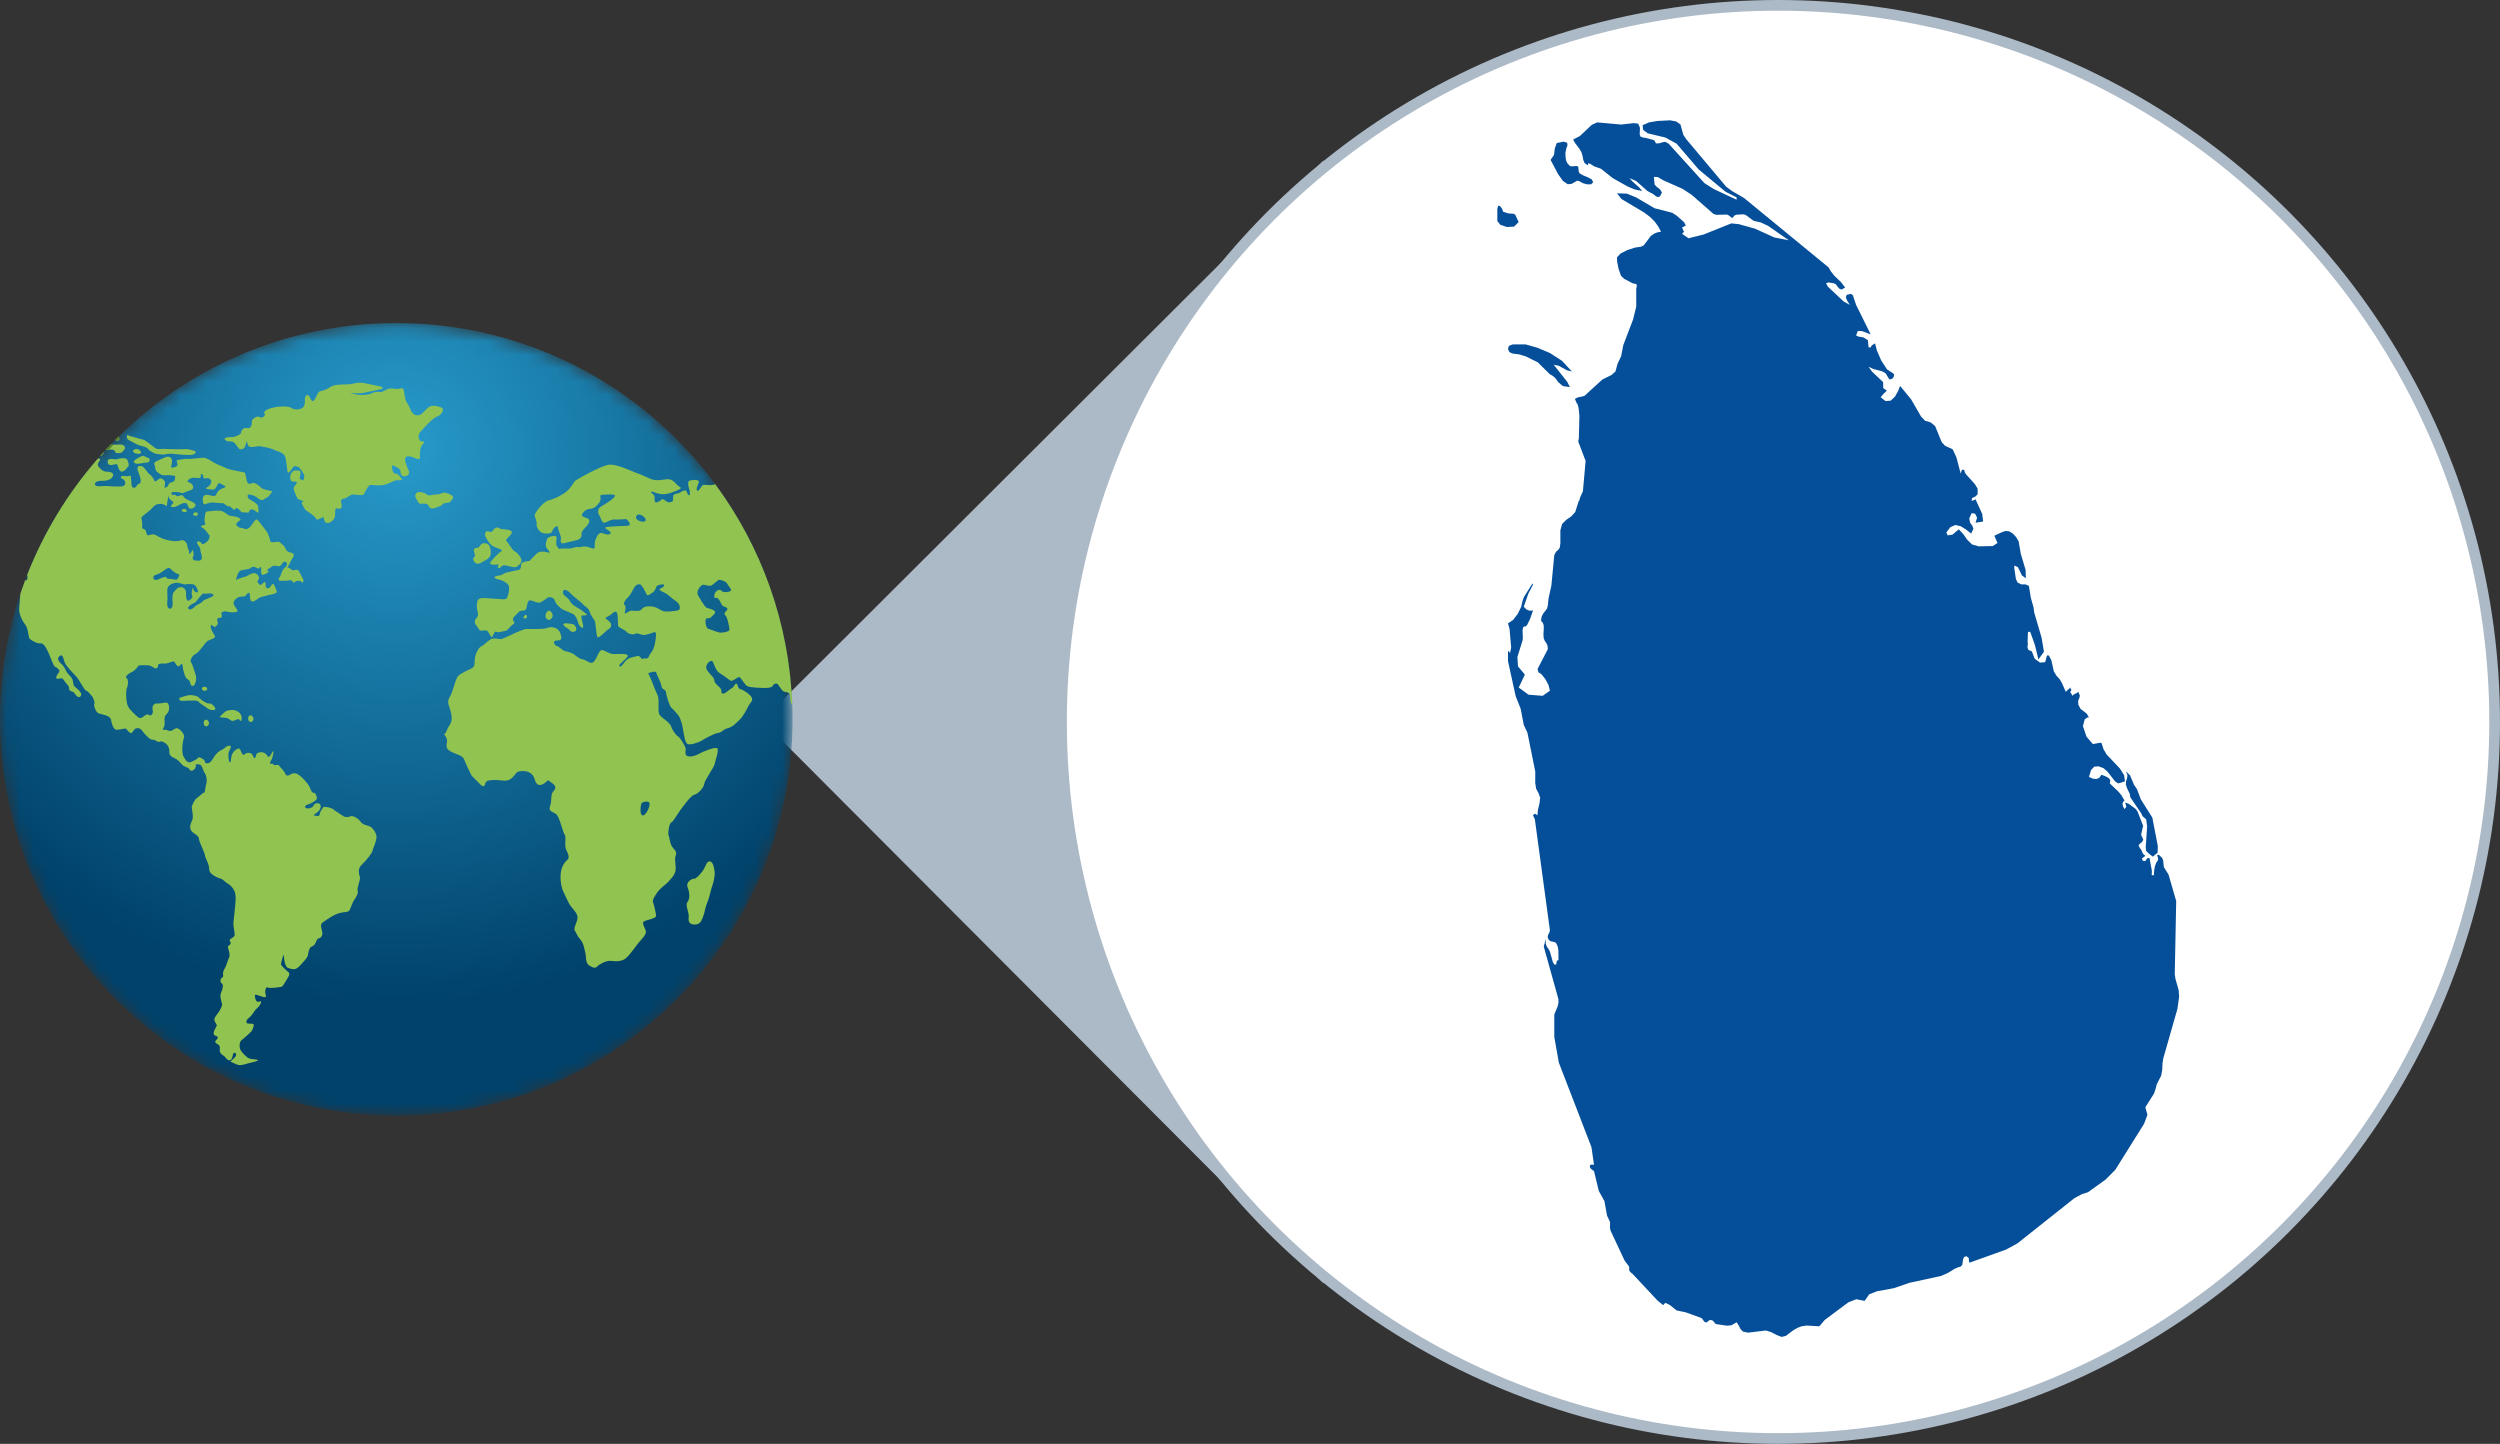 <?xml version="1.0" encoding="UTF-8"?>
<svg width="187px" height="108px" viewBox="0 0 187 108" version="1.1"
    xmlns="http://www.w3.org/2000/svg"
    xmlns:xlink="http://www.w3.org/1999/xlink">
    <rect x="0" y="0" width="187" height="108" fill="#333333" stroke="none"/>
    <title></title>
    <defs>
        <path d="M29.641,0.123 C13.271,0.123 0,13.394 0,29.765 L0,29.765 C0,46.135 13.271,59.406 29.641,59.406 L29.641,59.406 C46.012,59.406 59.283,46.135 59.283,29.765 L59.283,29.765 C59.283,13.394 46.012,0.123 29.641,0.123 Z" id="path-1"></path>
        <radialGradient cx="50.062%" cy="15.557%" fx="50.062%" fy="15.557%" r="70.511%" id="radialGradient-3">
            <stop stop-color="#279BCB" offset="0%"></stop>
            <stop stop-color="#00426B" offset="100%"></stop>
        </radialGradient>
    </defs>
    <g id="Page-4" stroke="none" stroke-width="1" fill="none" fill-rule="evenodd">
        <g id="Option-6" transform="translate(-1006, -2226)">
            <g id="Group-6" transform="translate(907, 2180)">
                <g id="Group-21" transform="translate(99, 46)">
                    <polygon id="Path-3" fill="#ACB9C6" points="57 53.899 99 12 99 96"></polygon>
                    <circle id="Oval" stroke="#ACB9C6" stroke-width="0.8" fill="#FFFFFF" cx="133" cy="54" r="53.6"></circle>
                    <path d="M124.928,9 L123.98,9.048 L123.503,9.129 L123.346,9.155 L122.866,9.367 L122.91,9.722 L123.257,9.974 L124.57,10.288 L125.408,10.745 L127.057,12.672 L129.068,14.339 L129.899,14.765 L129.899,14.938 L129.847,14.915 L128.196,14.144 L127.485,13.691 L125.466,11.466 L124.825,10.759 L124.749,10.714 L124.572,10.609 L124.57,10.608 L124.492,10.62 L124.38,10.636 L124.306,10.659 L124.112,10.719 L123.866,10.727 L123.764,10.522 L123.648,10.459 L123.101,10.316 L122.91,10.288 L122.715,10.223 L122.648,10.053 L122.67,9.562 L122.536,9.25 L122.195,9.21 L121.262,9.315 L119.474,9.155 L119.472,9.155 L119.066,9.338 L118.164,10.183 L117.669,10.435 L117.82,10.705 L118.055,11.015 L118.144,11.133 L118.295,11.393 L118.384,11.698 L118.429,11.968 L118.524,12.193 L118.776,12.368 L118.804,12.202 L118.988,12.277 L119.185,12.407 L119.237,12.439 L119.759,12.626 L120.636,13.325 L121.737,13.945 L122.285,14.176 L122.84,14.285 L122.59,13.999 L122.139,13.605 L121.89,13.327 L121.888,13.325 L122.38,13.538 L123.235,14.293 L123.674,14.525 L123.827,14.654 L123.994,14.746 L124.168,14.692 L124.313,14.393 L124.168,14.162 L123.922,13.972 L123.764,13.805 L123.71,13.235 L123.994,13.239 L124.419,13.488 L125.596,14.01 L125.846,14.121 L125.848,14.121 L126.546,14.579 L128.174,16.007 L128.386,16.07 L129.13,16.05 L129.251,16.071 L129.554,16.299 L129.644,16.252 L129.694,16.167 L129.72,16.127 L129.899,16.058 L130.182,16.042 L130.37,16.033 L130.526,16.058 L130.683,16.151 L131.096,16.469 L131.165,16.502 L131.236,16.535 L131.713,16.64 L132.249,16.892 L133.806,17.973 L133.803,17.973 L132.717,17.761 L131.277,17.105 L130.057,16.764 L129.5,16.71 L127.433,17.541 L126.302,17.821 L125.823,17.494 L125.822,17.493 L125.965,17.335 L125.883,17.175 L125.822,17.015 L126.101,16.872 L125.967,16.617 L125.425,16.138 L125.078,15.913 L123.764,15.578 L122.385,14.767 L121.687,14.483 L120.949,14.459 L121.29,14.889 L122.983,15.896 L123.428,16.233 L123.765,16.57 L123.898,16.749 L124.028,16.928 L124.246,17.335 L123.983,17.377 L123.776,17.455 L123.609,17.556 L123.521,17.624 L123.464,17.668 L122.961,18.344 L122.754,18.452 L122.292,18.521 L121.73,18.703 L121.223,18.959 L120.949,19.251 L120.96,19.562 L121.07,20.11 L121.096,20.19 L121.251,20.63 L121.497,20.862 L122.128,21.195 L122.396,21.247 L122.441,21.381 L122.391,21.58 L122.391,22.939 L122.249,23.508 L122.18,23.79 L122.154,23.897 L121.419,25.823 L121.262,26.636 L120.988,27.221 L120.836,27.789 L120.547,28.045 L119.854,28.39 L118.526,29.602 L118.323,29.665 L118.016,29.723 L117.803,29.839 L117.897,30.073 L118.016,30.278 L118.083,30.55 L118.139,31.102 L118.139,31.124 L118.098,32.778 L118.053,33.03 L118.604,34.479 L118.401,36.751 L118.189,37.218 L118.139,37.427 L118.122,37.444 L118.09,37.474 L117.863,38.188 L117.826,38.303 L117.528,38.628 L117.159,38.881 L116.848,39.188 L116.716,39.664 L116.716,40.635 L116.667,40.976 L116.552,41.131 L116.401,41.259 L116.261,41.518 L116.043,43.796 L115.829,44.772 L115.781,45.26 L115.719,45.518 L115.419,45.915 L115.311,46.136 L115.267,46.397 L115.311,46.491 L115.356,46.534 L115.393,46.568 L115.455,46.734 L115.468,46.772 L115.468,46.778 L115.475,46.977 L115.449,47.461 L115.468,47.742 L115.539,47.916 L115.652,48.083 L115.751,48.282 L115.781,48.552 L115.01,50.037 L115.077,50.289 L115.306,50.437 L115.509,50.695 L115.591,50.797 L115.658,50.921 L115.831,51.247 L115.934,51.662 L115.393,52.048 L114.332,51.963 L113.601,51.428 L114.06,50.461 L113.946,50.324 L113.546,49.843 L113.516,49.381 L113.501,49.149 L113.888,47.9 L113.909,47.728 L113.888,47.177 L113.925,46.93 L114.009,46.864 L114.116,46.853 L114.216,46.772 L114.447,46.307 L114.668,45.674 L114.399,45.676 L114.177,45.586 L114.007,45.416 L113.983,45.369 L114.052,45.174 L114.32,44.405 L114.661,43.75 L114.636,43.631 L113.993,44.651 L113.888,44.941 L113.786,45.385 L113.529,45.914 L113.173,46.378 L112.797,46.628 L112.914,47.045 L113.035,48.423 L112.953,48.856 L112.903,48.776 L112.903,48.753 L112.895,48.746 L112.89,48.739 L112.797,48.697 L112.797,49.443 L113.372,52.071 L113.747,53.021 L113.978,54.226 L114.25,54.8 L114.311,55.101 L114.838,57.712 L114.836,58.57 L114.87,58.783 L114.903,58.997 L115.077,59.318 L115.205,59.668 L115.177,59.893 L115.149,60.116 L115.036,60.584 L114.998,60.986 L114.834,60.873 L114.764,60.884 L114.668,60.986 L114.808,61.287 L115.934,69.593 L115.887,69.758 L115.799,69.93 L115.762,70.115 L115.844,70.282 L115.859,70.315 L115.993,70.405 L116.295,70.472 L116.403,70.547 L116.518,70.803 L116.569,71.114 L116.569,71.119 L116.574,71.83 L116.561,71.817 L116.559,71.817 L116.501,71.832 L116.436,71.926 L116.403,72.148 L116.261,72.148 L116.153,71.961 L115.934,71.182 L115.825,70.979 L115.702,70.807 L115.617,70.583 L115.624,70.229 L115.473,70.805 L116.569,74.731 L116.569,74.736 L116.574,75.006 L116.514,75.27 L116.287,75.822 L116.261,75.887 L116.261,77.559 L116.291,77.733 L116.602,79.488 L118.563,84.568 L119.04,85.804 L119.055,85.901 L119.23,87.119 L119.174,87.122 L119.172,87.122 L119.055,87.109 L118.943,87.142 L118.917,87.278 L118.981,87.406 L119.083,87.496 L119.181,87.557 L119.23,87.596 L119.327,87.994 L119.591,89.084 L120.012,89.845 L120.206,90.928 L120.396,91.328 L120.435,91.445 L120.435,91.447 L120.43,91.64 L120.424,91.832 L120.424,91.834 L120.469,92.05 L121.525,94.301 L121.732,94.574 L121.81,94.677 L121.867,94.779 L121.86,94.975 L121.888,95.074 L121.94,95.137 L121.957,95.159 L121.959,95.159 L122.111,95.28 L123.976,97.276 L124.402,97.623 L124.57,97.45 L124.574,97.452 L124.793,97.56 L124.905,97.614 L125.403,98.018 L125.688,98.078 L126.088,98.161 L127.066,98.515 L127.228,98.573 L127.228,98.575 L127.247,98.586 L127.317,98.629 L127.463,98.838 L127.5,98.871 L127.541,98.905 L127.66,98.909 L127.749,98.845 L127.833,98.769 L127.939,98.731 L128.118,98.781 L128.215,98.89 L128.291,99 L128.401,99.048 L128.548,99.07 L129.165,99.16 L129.511,99.133 L129.899,98.905 L129.971,99.017 L130.068,99.164 L130.191,99.416 L130.383,99.607 L130.761,99.682 L132.085,99.523 L132.246,99.571 L132.476,99.642 L132.879,99.852 L133.259,100 L133.419,99.964 L133.579,99.926 L134.136,99.505 L134.451,99.324 L134.756,99.207 L135.147,99.15 L135.149,99.151 L136.086,99.207 L136.492,98.731 L137.373,98.074 L138.254,97.416 L138.47,97.331 L138.852,97.183 L139.472,97.306 L139.819,96.813 L140.396,96.588 L141.663,96.356 L142.817,95.956 L145.2,95.439 L145.697,95.218 L146.194,94.915 L146.461,94.796 L146.662,94.741 L146.786,94.594 L146.831,94.203 L146.919,94.017 L147.056,93.979 L147.094,93.97 L147.098,93.969 L147.261,94.099 L147.263,94.119 L147.3,94.454 L147.302,94.454 L150.061,93.465 L150.91,93 L155.159,89.628 L155.74,89.313 L156.174,89.182 L157.502,88.23 L158.221,87.504 L160.376,84.06 L160.627,83.389 L160.471,82.824 L160.679,82.495 L161.123,81.794 L161.253,81.397 L161.325,81.108 L161.655,80.46 L161.733,80.041 L161.756,79.537 L161.816,79.157 L162.87,75.468 L163,74.544 L162.963,74.06 L162.728,73.238 L162.672,72.869 L162.78,67.4 L162.208,65.421 L161.856,64.855 L161.804,64.362 L161.733,64.179 L161.529,63.978 L161.402,63.924 L161.361,63.997 L161.411,64.142 L161.424,64.179 L161.424,64.338 L161.283,64.533 L161.186,64.807 L161.13,65.129 L161.112,65.455 L161.112,65.463 L160.955,65.463 L160.951,65.463 L160.957,65.118 L160.782,64.18 L160.78,64.179 L160.638,64.179 L160.454,64.417 L160.269,64.378 L160.247,64.288 L160.225,64.2 L160.471,64.02 L160.303,63.87 L160.236,63.737 L160.23,63.722 L160.191,63.606 L160.079,63.457 L159.962,63.25 L160.061,63.108 L160.225,62.981 L160.314,62.821 L160.288,62.73 L160.18,62.504 L160.176,62.495 L160.158,62.43 L160.288,61.841 L160.314,61.795 L159.893,60.71 L159.767,60.525 L159.236,60.128 L158.966,60.031 L158.966,60.033 L159.051,60.349 L158.91,60.525 L158.8,60.305 L158.761,60.145 L158.791,60.011 L158.908,59.874 L158.91,59.873 L158.66,59.452 L158.422,59.176 L158.118,58.889 L157.815,58.602 L157.85,58.352 L157.792,58.28 L157.707,58.178 L157.459,58.053 L157.189,57.951 L157.017,58.189 L156.79,58.274 L156.526,58.236 L156.252,58.11 L156.414,57.593 L156.653,57.347 L156.922,57.323 L156.962,57.32 L156.965,57.32 L157.345,57.461 L157.639,57.718 L158.202,58.44 L158.437,58.602 L158.439,58.601 L158.945,58.446 L158.889,57.996 L158.571,57.487 L157.584,56.445 L157.528,56.352 L157.347,56.052 L157.189,55.566 L157.032,55.566 L156.548,55.655 L156.544,55.655 L156.217,55.274 L156.071,55.105 L155.803,54.311 L155.87,54.057 L155.937,53.803 L155.98,53.776 L156.023,53.749 L156.092,53.701 L156.146,53.664 L156.252,53.658 L156.084,53.378 L155.9,53.235 L155.617,53.016 L155.457,52.703 L155.451,52.563 L155.447,52.418 L155.527,52.23 L155.576,52.041 L155.511,51.882 L155.457,51.751 L155.457,51.749 L155.338,51.842 L155.103,51.956 L154.989,52.051 L154.987,52.053 L154.972,51.948 L154.946,51.902 L154.939,51.888 L154.894,51.833 L154.844,51.749 L154.945,51.633 L154.844,51.416 L154.777,51.523 L154.63,51.636 L154.518,51.749 L154.235,51.091 L154.071,50.816 L153.816,50.534 L153.624,50.21 L153.436,49.369 L153.397,49.297 L153.251,49.03 L153.112,49.03 L152.977,49.53 L152.594,49.563 L152.592,49.563 L152.19,49.265 L152.003,48.776 L151.964,48.703 L151.963,48.702 L151.769,48.643 L151.692,48.552 L151.659,48.411 L151.659,48.296 L151.659,48.294 L151.676,48.227 L151.692,48.235 L151.665,48.002 L151.692,47.263 L151.86,47.263 L152.208,48.237 L152.242,48.372 L152.473,49.333 L152.473,49.33 L152.888,48.751 L152.708,47.689 L152.231,46.061 L152.16,45.819 L152.16,45.817 L152.112,45.438 L152.082,45.336 L151.907,44.717 L151.761,43.825 L151.515,43.713 L151.206,43.713 L151.203,43.713 L151.063,43.647 L150.91,43.574 L150.786,43.284 L150.776,43.226 L150.666,42.468 L150.675,42.299 L150.942,42.43 L151.245,43.049 L151.536,43.255 L151.525,42.941 L151.514,42.628 L151.156,41.426 L150.994,40.492 L150.804,40.173 L150.551,39.9 L150.273,39.738 L150.271,39.736 L150.018,39.718 L149.78,39.792 L149.178,40.071 L149.413,40.617 L149.057,40.845 L148.005,40.866 L147.502,40.72 L147.144,40.368 L146.848,39.945 L146.52,39.593 L146.043,39.991 L145.689,40.046 L145.585,39.835 L145.881,39.433 L146.263,39.269 L146.663,39.362 L147.06,39.61 L147.31,39.807 L147.444,39.91 L147.613,39.55 L147.524,39.314 L147.362,39.093 L147.3,38.781 L147.481,38.38 L147.735,38.423 L147.887,38.724 L147.77,39.1 L147.772,39.1 L148.34,39.007 L148.267,38.44 L147.772,37.35 L147.77,37.348 L147.684,37.394 L147.641,37.418 L147.47,37.462 L147.518,37.252 L147.757,37.141 L147.925,36.972 L147.926,36.551 L147.714,36.202 L147.077,35.5 L146.985,35.364 L146.922,35.153 L146.921,35.152 L146.796,35.123 L146.721,35.211 L146.663,35.435 L146.342,34.214 L146.06,33.607 L145.498,33.349 L145.496,33.348 L145.363,33.206 L145.239,33.074 L144.747,31.869 L144.412,31.595 L143.993,31.471 L143.693,31.156 L142.959,29.881 L142.132,28.871 L142.128,28.869 L141.975,29.254 L141.741,29.67 L141.424,29.97 L141.037,30 L140.677,29.714 L140.676,29.713 L140.891,29.454 L141.135,29.225 L141.137,29.223 L140.866,29.029 L140.858,28.584 L140.031,27.801 L139.938,27.669 L139.77,27.434 L140.135,27.603 L140.763,27.767 L141.037,27.913 L141.288,28.322 L141.35,28.39 L141.562,28.313 L141.668,28.149 L141.67,27.985 L141.618,27.941 L141.584,27.913 L141.143,27.622 L140.709,26.951 L140.385,26.203 L140.372,26.145 L140.254,25.681 L140.254,25.679 L140.15,25.753 L140.072,25.791 L140.003,25.849 L139.927,25.983 L139.774,25.983 L139.77,25.983 L139.722,25.477 L139.718,25.449 L139.387,25.237 L139.014,25.176 L138.835,25.091 L138.964,24.758 L139.267,24.764 L139.751,24.945 L139.927,25.011 L139.057,23.253 L138.835,22.806 L138.593,22.082 L138.444,21.98 L138.128,22.055 L138.07,22.251 L138.182,22.516 L138.366,22.806 L138.364,22.806 L137.9,22.548 L136.712,21.427 L136.682,21.368 L136.593,21.182 L136.773,21.126 L137.187,21.195 L137.189,21.197 L137.321,21.265 L137.561,21.579 L137.565,21.58 L137.584,21.589 L137.74,21.66 L137.742,21.659 L138.019,21.512 L137.707,21.102 L137.215,20.634 L136.958,20.31 L136.798,20.038 L136.773,19.996 L130.454,14.81 L129.56,14.293 L129.118,13.965 L126.121,10.399 L125.911,10.079 L125.701,9.313 L125.384,9.087 L124.928,9 Z M116.446,10.699 L116.3,11.095 L116.241,11.582 L115.984,11.963 L116.548,13.027 L116.907,13.535 L117.266,13.782 L117.268,13.782 L117.561,13.75 L117.979,13.516 L118.143,13.554 L118.376,13.693 L118.705,13.789 L119.011,13.788 L119.172,13.63 L119.092,13.471 L119.068,13.421 L118.767,13.259 L118.408,13.113 L118.143,12.955 L118.087,12.817 L118.053,12.483 L117.977,12.417 L117.527,12.441 L117.429,12.417 L117.345,12.327 L117.24,12.212 L117.16,12.036 L117.139,11.987 L117.137,11.972 L117.104,11.729 L117.094,11.425 L117.156,11.123 L117.247,10.862 L117.224,10.674 L117.221,10.673 L116.952,10.596 L116.446,10.699 Z M112,15.619 L112,16.531 L112.218,16.811 L112.716,16.982 L113.251,16.95 L113.424,16.781 L113.594,16.613 L113.348,16.076 L113.239,15.993 L112.802,15.959 L112.436,15.839 L112.348,15.603 L112.202,15.416 L112.062,15.386 L112,15.619 Z M113.15,25.763 L112.866,25.871 L112.797,26.106 L112.906,26.341 L113.15,26.448 L113.629,26.507 L113.803,26.56 L114.131,26.658 L114.578,26.88 L115.025,27.101 L115.926,27.992 L116.152,28.119 L116.328,28.271 L116.563,28.59 L116.905,28.882 L117.429,28.956 L117.233,28.568 L116.786,28.002 L116.218,27.284 L116.588,27.356 L117.218,27.703 L117.576,27.785 L117.578,27.786 L116.83,26.983 L115.94,26.409 L115.007,26.014 L114.56,25.887 L114.127,25.763 L113.15,25.763 Z M159.016,57.696 L159.135,57.98 L159.103,58.218 L159.027,58.443 L159.016,58.698 L159.095,58.938 L159.212,59.183 L159.307,59.383 L159.349,59.64 L160.164,60.835 L160.264,61.054 L160.532,61.281 L160.604,61.813 L160.503,63.355 L160.498,63.404 L160.516,63.526 L160.532,63.647 L160.582,63.698 L160.687,63.809 L161.03,64.079 L161.39,63.781 L161.406,63.293 L161.406,63.291 L160.994,61.156 L160.72,60.722 L160.128,59.781 L159.902,59.173 L159.848,59.032 L159.628,58.705 L159.329,57.998 L159.016,57.693 L159.016,57.696 Z" id="Fill-1" fill="#054F9A"></path>
                    <g id="Group-13" transform="translate(0, 24)">
                        <g id="Group-3" transform="translate(0, 0.042)">
                            <mask id="mask-2" fill="white">
                                <use xlink:href="#path-1"></use>
                            </mask>
                            <g id="Clip-2"></g>
                            <path d="M29.641,0.123 C13.271,0.123 0,13.394 0,29.765 L0,29.765 C0,46.135 13.271,59.406 29.641,59.406 L29.641,59.406 C46.012,59.406 59.283,46.135 59.283,29.765 L59.283,29.765 C59.283,13.394 46.012,0.123 29.641,0.123 Z" id="Fill-1" fill="url(#radialGradient-3)" mask="url(#mask-2)"></path>
                        </g>
                        <g id="Group-12" transform="translate(1.324, 4.51)">
                            <path d="M53.343,15.679 C53.243,15.768 52.788,15.857 52.637,15.679 C52.485,15.499 52.133,15.708 52.108,16.036 C52.083,16.364 52.209,16.125 52.36,16.244 C52.511,16.364 52.561,16.543 52.662,16.721 C52.764,16.9 52.939,16.84 53.066,16.989 C53.193,17.138 52.713,17.317 52.915,17.496 C53.116,17.675 53.217,18.389 53.243,18.568 C53.268,18.747 52.688,18.836 52.511,18.807 C52.335,18.777 51.805,18.568 51.628,18.509 C51.452,18.449 51.351,17.705 51.578,17.734 C51.805,17.764 51.856,17.675 52.108,17.407 C52.36,17.138 51.73,17.019 51.553,16.96 C51.376,16.9 51.024,16.244 50.897,16.036 C50.771,15.827 50.869,15.502 51.175,15.261 C51.326,15.142 51.73,15.41 51.931,15.261 C52.133,15.112 52.335,14.934 52.41,14.873 C52.485,14.815 52.99,14.963 53.066,15.142 C53.141,15.321 53.445,15.589 53.343,15.679 M49.41,17.138 C49.207,17.198 48.603,17.257 48.376,17.227 C48.149,17.198 47.872,16.93 47.544,16.87 C47.216,16.811 46.812,16.84 46.687,17.049 C46.56,17.257 46.105,17.168 45.904,17.168 C45.703,17.168 45.45,17.466 45.4,17.347 C45.4,17.347 45.552,16.811 45.4,16.751 C45.249,16.691 45.45,16.333 45.602,16.214 C45.753,16.096 45.929,15.797 46.08,15.499 C46.232,15.202 46.434,15.172 46.56,15.202 C46.687,15.231 46.963,15.768 47.039,15.947 C47.115,16.125 47.367,15.887 47.468,15.827 C47.568,15.768 47.721,15.589 47.744,15.44 C47.77,15.291 47.997,15.202 48.249,15.202 C48.502,15.202 48.275,15.44 48.098,15.499 C47.921,15.559 48.023,15.679 48.325,15.797 C48.627,15.917 48.905,16.244 49.233,16.453 C49.561,16.661 49.611,17.078 49.41,17.138 M46.257,10.136 C46.383,9.72 47.09,10.225 46.963,10.435 C46.838,10.643 46.172,10.417 46.257,10.136 M46.736,32.483 C46.51,32.422 46.585,31.738 46.661,31.589 C46.736,31.439 47.173,31.401 47.241,31.529 C47.367,31.767 46.963,32.542 46.736,32.483 M57.939,24.256 C57.725,18.072 55.619,12.37 52.179,7.711 C52.137,7.727 52.089,7.742 52.032,7.753 C51.578,7.842 51.301,7.664 51.175,7.842 C51.048,8.022 50.872,8.349 50.797,8.14 C50.721,7.932 51.048,7.574 50.923,7.455 C50.797,7.336 50.267,7.395 50.191,7.484 C50.116,7.574 50.166,7.902 50.216,8.022 C50.267,8.14 50.342,8.617 50.191,8.527 C50.04,8.438 50.065,8.14 49.913,8.17 C49.762,8.2 49.587,8.29 49.511,8.349 C49.435,8.408 49.132,8.408 49.056,8.527 C48.981,8.647 49.082,8.975 48.955,9.004 C48.83,9.034 48.728,9.153 48.452,8.944 C48.174,8.736 48.174,8.855 48.098,8.915 C48.023,8.975 47.669,9.213 47.643,8.944 C47.619,8.677 47.695,8.587 47.468,8.408 C47.241,8.229 47.417,8.229 47.721,8.349 C48.023,8.468 48.4,8.527 48.955,8.319 C49.511,8.111 49.738,8.022 49.511,7.902 C49.284,7.783 49.101,7.404 48.748,7.344 C48.396,7.284 47.872,7.544 47.317,7.306 C46.762,7.067 46.635,6.978 46.409,6.919 C46.182,6.859 44.797,6.14 44.166,6.259 C43.536,6.378 41.793,7.366 41.693,7.455 C41.592,7.544 41.441,7.902 41.113,8.2 C40.785,8.497 40.215,8.792 39.736,8.911 C39.256,9.031 38.668,9.898 38.668,10.017 C38.668,10.136 38.869,10.583 38.819,10.673 C38.768,10.762 38.919,11.209 39.197,11.328 C39.474,11.447 39.953,11.418 39.978,11.239 C40.004,11.06 40.382,10.673 40.407,10.941 C40.432,11.209 40.684,11.626 40.634,11.805 C40.583,11.984 40.634,12.163 40.809,12.133 C40.986,12.103 41.92,11.865 41.92,11.865 C41.92,11.865 42.222,11.715 42.173,11.477 C42.121,11.239 42.5,10.911 42.576,10.822 C42.652,10.732 42.929,10.375 42.601,10.256 C42.273,10.136 42.02,10.106 42.373,9.749 C42.727,9.392 42.954,9.749 43.407,9.213 C43.862,8.677 43.306,8.527 43.786,8.497 C44.265,8.468 44.769,8.438 44.668,8.617 C44.568,8.795 43.988,9.183 43.66,9.362 C43.331,9.541 43.382,9.868 43.508,10.047 C43.634,10.225 43.685,10.643 43.912,10.583 C44.139,10.524 44.417,10.315 44.668,10.345 C44.92,10.375 45.426,10.315 45.5,10.315 C45.577,10.315 45.929,10.732 45.728,10.792 C45.526,10.851 45.274,10.822 44.845,10.851 C44.417,10.882 43.937,10.882 43.937,10.971 C43.937,11.06 44.517,11.268 44.315,11.418 C44.114,11.566 43.912,11.388 43.66,11.358 C43.407,11.328 43.256,11.745 43.18,11.984 C43.105,12.222 43.306,12.639 42.929,12.49 C42.55,12.341 42.273,12.341 42.173,12.401 C42.071,12.461 41.887,12.349 41.635,12.438 C41.382,12.528 41.365,12.52 41.037,12.52 L40.71,12.52 L40.507,12.55 C40.507,12.55 40.306,12.401 40.28,12.163 C40.256,11.924 40.382,11.656 40.256,11.597 C40.129,11.536 39.676,11.626 39.6,11.805 C39.524,11.984 39.448,12.312 39.549,12.461 C39.65,12.609 39.953,12.907 39.676,12.818 C39.398,12.729 39.045,12.699 38.843,12.878 C38.642,13.057 38.289,13.443 38.289,13.443 C38.289,13.443 37.658,13.504 37.658,13.682 C37.658,13.861 37.658,14.099 37.432,14.129 C37.205,14.159 36.902,14.248 36.599,14.308 C36.296,14.368 36.322,14.516 35.968,14.546 C35.615,14.576 35.565,14.755 35.893,14.815 C36.221,14.873 36.725,15.112 36.75,15.38 C36.776,15.649 36.725,15.947 36.599,16.214 C36.512,16.399 35.994,16.275 35.691,16.275 C35.388,16.275 34.784,16.155 34.531,16.275 C34.279,16.393 34.329,16.989 34.405,17.257 C34.48,17.526 34.379,17.675 34.279,17.764 C34.178,17.853 34.153,18.121 34.279,18.241 C34.405,18.36 34.506,18.627 34.607,18.658 C34.708,18.687 35.035,18.568 35.162,18.717 C35.287,18.867 35.414,19.224 35.49,19.135 C35.565,19.045 35.666,18.658 35.792,18.747 C35.919,18.836 36.221,18.717 36.448,18.687 C36.674,18.658 36.8,18.36 37.028,18.211 C37.255,18.062 37.129,18.062 37.053,17.883 C36.977,17.705 37.28,17.496 37.457,17.287 C37.633,17.078 37.96,17.257 38.036,17.019 C38.112,16.78 38.137,16.364 38.338,16.393 C38.541,16.423 38.819,16.572 38.994,16.572 C39.171,16.572 39.549,16.244 39.65,16.185 C39.751,16.125 40.129,16.155 40.18,16.423 C40.23,16.691 40.659,17.019 40.76,17.078 C40.861,17.138 41.517,17.377 41.617,17.466 C41.718,17.555 41.869,17.823 41.92,18.062 C41.97,18.3 42.272,18.585 42.298,18.376 C42.322,18.168 42.046,17.496 42.222,17.526 C42.399,17.555 42.601,17.466 42.601,17.466 C42.601,17.466 42.121,17.078 41.945,16.989 C41.769,16.9 41.441,16.721 41.29,16.423 C41.139,16.125 40.76,16.066 40.785,15.768 C40.809,15.47 41.163,15.649 41.365,15.887 C41.567,16.125 42.071,16.453 42.248,16.661 C42.425,16.87 42.702,16.96 42.777,17.227 C42.853,17.496 43.08,17.794 43.155,17.912 C43.231,18.032 43.277,18.98 43.353,19.129 C43.428,19.278 43.887,18.807 44.013,18.687 C44.139,18.568 44.366,18.509 44.391,18.27 C44.417,18.032 44.089,17.853 43.988,17.764 C43.887,17.675 44.239,17.585 44.366,17.466 C44.492,17.347 44.719,17.138 44.819,17.317 C44.92,17.496 44.87,18.211 44.92,18.33 C44.971,18.449 45.476,18.627 45.577,18.777 C45.677,18.926 46.105,18.985 46.182,18.896 C46.257,18.807 46.661,18.956 46.762,18.985 C46.862,19.016 47.165,18.926 47.367,18.867 C47.568,18.807 47.77,18.627 47.744,19.016 C47.721,19.403 47.643,19.998 47.392,20.296 C47.14,20.594 47.241,20.744 46.989,20.744 C46.872,20.744 46.765,20.745 46.68,20.792 C46.598,20.639 46.484,20.52 46.333,20.565 C46.03,20.654 45.652,20.654 45.4,21.012 C45.148,21.369 45.047,21.398 44.996,21.28 C44.946,21.16 45.728,20.654 45.627,20.505 C45.526,20.356 44.92,20.416 44.592,20.416 C44.265,20.416 43.988,20.177 43.735,20.118 C43.483,20.058 43.363,20.67 43.111,20.968 C42.859,21.266 42.475,20.803 42.248,20.803 C42.02,20.803 41.592,20.416 41.592,20.416 C41.592,20.416 41.163,20.207 40.986,20.207 C40.809,20.207 40.457,19.82 40.356,19.82 C40.256,19.82 39.978,19.551 40.18,19.432 C40.382,19.314 40.811,19.574 40.61,18.918 C40.409,18.263 39.726,18.389 39.549,18.479 C39.373,18.568 38.112,18.538 38.011,18.538 C37.911,18.538 37.179,18.836 36.952,18.956 C36.725,19.075 36.322,19.224 36.221,19.284 C36.12,19.343 35.59,19.164 35.363,19.314 C35.064,19.51 34.784,19.82 34.708,19.82 C34.632,19.82 34.405,20.028 34.254,20.475 C34.103,20.922 34.279,21.309 34.001,21.459 C33.724,21.607 33.126,21.845 32.924,22.083 C32.722,22.322 32.564,23.246 32.312,23.633 C32.06,24.021 32.312,24.378 32.363,24.616 C32.413,24.855 32.59,25.302 32.312,25.719 C32.035,26.136 32.06,26.344 31.934,26.374 C31.808,26.404 32.06,26.523 32.11,26.822 C32.161,27.119 31.884,27.417 32.363,27.685 C32.842,27.954 33.28,27.966 33.406,28.323 C33.532,28.681 33.951,29.503 33.951,29.503 C33.951,29.503 34.405,29.98 34.632,30.188 C34.859,30.397 34.935,30.278 34.985,30.069 C35.035,29.86 35.338,29.831 35.691,29.831 C36.044,29.831 36.296,29.92 36.649,29.86 C37.003,29.801 37.259,29.287 37.384,29.227 C37.511,29.168 38.036,29.086 38.364,29.324 C38.692,29.562 38.642,29.89 38.819,30.099 C38.994,30.307 39.297,30.188 39.524,29.98 C39.751,29.771 39.65,29.86 39.928,30.039 C40.205,30.218 40.331,30.397 40.079,30.665 C39.827,30.933 39.978,31.35 39.827,31.767 C39.676,32.184 39.97,32.183 40.248,32.361 C40.526,32.54 40.76,33.704 40.911,33.913 C41.063,34.12 40.861,34.717 41.037,35.075 C41.214,35.432 41.295,35.649 41.092,35.828 C40.89,36.007 40.634,36.356 40.608,36.952 C40.583,37.548 40.71,37.964 40.809,38.173 C40.911,38.381 41.163,38.947 41.29,39.156 C41.415,39.365 41.85,39.75 41.876,40.078 C41.901,40.406 41.542,40.914 41.668,41.092 C41.793,41.272 41.869,41.539 42.096,41.779 C42.324,42.017 42.399,42.523 42.399,42.523 C42.399,42.523 42.475,42.731 42.5,43.059 C42.525,43.387 42.55,43.595 42.803,43.745 C43.055,43.894 43.231,43.924 43.357,43.774 C43.483,43.626 44.02,43.333 44.347,43.363 C44.675,43.393 45.148,43.447 45.476,43.179 C45.803,42.91 46.282,42.195 46.459,41.987 C46.635,41.779 47.039,41.39 46.989,41.152 C46.939,40.914 46.647,40.529 46.849,40.41 C47.052,40.291 47.721,40.199 47.744,40.02 C47.77,39.841 47.568,39.097 47.518,38.947 C47.468,38.799 47.643,38.53 47.846,38.233 C48.048,37.935 48.527,37.605 48.627,37.486 C48.728,37.367 49.157,36.981 49.207,36.594 C49.258,36.207 49.107,35.729 49.207,35.522 C49.309,35.313 49.233,35.134 49.006,34.896 C48.778,34.657 48.763,34.108 48.688,33.989 C48.612,33.87 48.728,33.078 48.88,33.018 C49.031,32.959 49.359,32.363 49.561,32.095 C49.762,31.827 50.342,30.992 50.62,30.933 C50.897,30.874 51.326,30.397 51.351,30.128 C51.376,29.86 52.108,28.847 52.133,28.639 C52.159,28.43 52.461,27.655 52.335,27.476 C52.209,27.297 51.225,27.745 51.099,27.804 C50.973,27.864 50.62,28.102 50.216,28.073 C49.813,28.043 49.989,27.655 49.965,27.476 C49.939,27.297 49.511,26.613 49.41,26.583 C49.309,26.553 49.006,26.196 48.88,25.838 C48.754,25.481 48.226,25.245 48.024,24.977 C47.822,24.709 48.048,23.872 47.846,23.455 C47.643,23.037 47.468,22.501 47.291,22.114 C47.248,22.019 47.202,21.927 47.156,21.841 C47.39,21.772 47.73,21.646 47.77,21.816 C47.82,22.025 48.098,22.471 48.149,22.799 C48.199,23.126 48.476,23.008 48.502,23.306 C48.527,23.604 48.778,24.319 48.88,24.408 C48.981,24.497 49.435,24.974 49.511,25.153 C49.587,25.331 49.686,25.57 49.762,26.017 C49.838,26.464 49.913,27.06 50.116,27.149 C50.317,27.238 50.998,27.001 51.124,26.911 C51.251,26.822 52.083,26.344 52.385,26.314 C52.688,26.285 52.738,26.046 53.116,25.957 C53.495,25.867 53.772,25.54 54.024,25.302 C54.276,25.063 54.579,24.467 54.68,24.258 C54.781,24.051 55.033,23.901 54.906,23.664 C54.781,23.425 54.25,23.067 54.05,23.037 C53.848,23.008 53.873,22.621 53.747,22.621 C53.621,22.621 53.646,22.828 53.394,22.978 C53.141,23.126 52.889,23.425 52.713,23.365 C52.536,23.306 52.764,23.156 52.485,22.888 C52.209,22.621 52.108,22.56 52.108,22.353 C52.108,22.144 51.553,21.756 51.502,21.459 C51.452,21.16 51.881,20.744 52.007,21.012 C52.133,21.28 52.234,21.697 52.561,21.875 C52.889,22.054 53.193,22.353 53.343,22.412 C53.495,22.471 53.873,22.084 53.999,22.144 C54.125,22.203 54.377,22.739 54.604,22.828 C54.831,22.918 55.587,22.948 55.713,22.948 C55.84,22.948 56.37,22.978 56.47,22.799 C56.571,22.621 56.646,22.621 56.773,22.621 C56.898,22.621 57.125,23.156 57.302,23.216 C57.479,23.275 57.806,23.246 57.781,23.633 C57.765,23.89 57.837,24.121 57.939,24.256 M35.061,11.775 C34.96,11.626 34.882,11.319 35.086,11.239 C35.237,11.179 35.388,11.388 35.514,11.209 C35.641,11.031 35.818,10.851 36.019,11 C36.221,11.15 36.756,11.024 36.932,11.232 C37.109,11.44 36.398,11.835 36.549,11.954 C36.7,12.073 36.952,12.609 37.179,12.729 C37.406,12.848 37.658,13.176 37.683,13.384 C37.709,13.593 37.381,13.921 37.179,13.921 C36.977,13.921 36.573,13.772 36.372,13.772 C36.171,13.772 36.094,14.039 35.968,13.98 C35.842,13.921 35.994,13.712 35.994,13.712 C35.994,13.712 35.284,13.792 35.335,13.613 C35.385,13.435 35.968,12.848 36.171,12.729 C36.372,12.609 35.842,12.49 35.59,12.371 C35.338,12.252 35.162,11.924 35.061,11.775 M34.128,12.729 C34.077,12.52 34.254,12.461 34.405,12.461 C34.556,12.461 34.58,12.178 34.808,12.133 C34.96,12.103 35.136,12.133 35.237,12.252 C35.338,12.371 35.388,12.609 35.388,12.878 C35.388,13.146 35.136,13.325 34.96,13.414 C34.784,13.504 34.556,13.682 34.354,13.652 C34.153,13.622 33.977,13.265 34.128,13.176 C34.279,13.086 34.178,12.938 34.128,12.729 M41.113,18.479 C40.986,18.419 40.743,18.216 40.835,18.151 C40.962,18.062 41.29,18.151 41.365,18.151 C41.441,18.151 41.668,18.151 41.769,18.449 C41.869,18.747 41.542,18.777 41.441,18.747 C41.34,18.717 41.24,18.538 41.113,18.479 M37.835,17.645 C38.011,17.317 38.137,17.555 38.086,17.675 C38.036,17.794 37.774,17.758 37.835,17.645 M39.549,17.764 C39.398,17.616 39.513,17.168 39.751,17.168 C39.877,17.168 40.105,17.466 39.978,17.675 C39.853,17.883 39.7,17.912 39.549,17.764 M52.133,36.743 C52.159,37.07 52.007,37.637 51.931,37.816 C51.856,37.994 51.73,38.68 51.578,39.008 C51.426,39.335 51.402,39.722 51.251,40.11 C51.099,40.497 50.973,40.646 50.62,40.646 C50.267,40.646 50.14,40.437 50.191,40.11 C50.241,39.782 49.913,39.186 50.09,38.978 C50.267,38.769 50.291,38.322 50.116,37.875 C49.939,37.428 50.493,37.189 50.595,37.22 C50.696,37.249 50.973,36.981 51.225,36.654 C51.477,36.326 51.514,35.832 51.83,35.938 C52.007,35.998 52.108,36.415 52.133,36.743 M16.753,25.243 C16.728,25.629 16.602,25.272 16.501,25.272 C16.401,25.272 16.123,25.481 15.972,25.391 C15.82,25.302 15.719,25.182 15.542,25.182 C15.366,25.182 15.089,25.123 15.089,25.123 C15.089,25.123 15.517,24.676 15.669,24.646 C15.82,24.616 16.047,24.556 16.249,24.616 C16.451,24.676 16.779,24.855 16.753,25.243 M17.484,25.482 C17.208,25.58 17.153,25.047 17.384,24.998 C17.611,24.95 17.762,25.386 17.484,25.482 M14.156,25.81 C13.878,25.907 13.824,25.376 14.055,25.327 C14.282,25.278 14.433,25.714 14.156,25.81 M13.929,22.859 C14.156,22.828 14.308,23.097 14.029,23.156 C13.753,23.216 13.698,22.888 13.929,22.859 M14.231,24.497 C14.105,24.378 13.652,24.14 13.551,23.991 C13.45,23.842 12.92,23.901 12.618,23.901 C12.315,23.901 12.063,23.991 12.088,23.693 C12.088,23.693 12.693,23.484 12.845,23.484 C12.996,23.484 13.374,23.484 13.576,23.693 C13.777,23.901 14.156,24.14 14.332,24.11 C14.509,24.08 14.812,24.408 14.787,24.527 C14.761,24.646 14.357,24.616 14.231,24.497 M29.233,6.651 C29.293,6.73 29.34,7.028 29.033,7.108 C28.725,7.187 28.618,6.929 28.633,6.73 C28.648,6.531 28.087,6.296 28.025,6.296 C27.965,6.296 28.002,6.909 28.233,6.909 C28.464,6.909 28.618,7.187 28.725,7.306 C28.833,7.425 28.495,7.425 28.357,7.405 C28.219,7.386 27.788,7.684 27.388,7.763 C26.989,7.842 26.544,7.745 26.375,7.766 C26.205,7.785 25.943,8.379 25.881,8.478 C25.82,8.577 25.267,8.478 25.067,8.478 C24.867,8.478 24.698,8.736 24.375,8.795 C24.053,8.855 24.222,9.094 24.237,9.292 C24.252,9.491 24.144,9.59 23.944,9.53 C23.745,9.472 23.76,9.61 23.745,9.789 C23.73,9.968 23.776,10.206 23.591,10.385 C23.407,10.563 23.33,10.623 23.115,10.604 C22.9,10.583 22.915,10.147 22.838,10.167 C22.761,10.187 22.392,10.464 22.331,10.305 C22.269,10.146 21.792,9.789 21.624,9.709 C21.454,9.63 21.332,9.292 21.255,9.153 C21.178,9.014 21.486,8.994 21.393,8.975 C21.301,8.955 20.978,8.855 20.917,8.756 C20.855,8.657 20.656,8.18 20.64,8.041 C20.625,7.902 20.886,7.664 20.886,7.584 C20.886,7.505 20.64,7.505 20.533,7.505 C20.424,7.505 20.302,7.207 20.456,6.909 C20.609,6.611 20.84,6.69 20.84,6.69 L21.07,6.69 C21.193,6.69 21.163,7.028 21.102,7.187 C21.04,7.346 21.194,7.326 21.286,7.405 C21.378,7.484 21.423,7.266 21.44,7.128 C21.454,6.988 21.209,6.651 21.102,6.511 C20.994,6.373 20.671,6.313 20.609,6.413 C20.548,6.511 20.286,6.929 20.21,6.829 C20.133,6.73 20.117,5.836 19.979,5.578 C19.84,5.32 19.349,5.24 19.149,5.121 C18.949,5.002 18.227,4.883 18.104,4.863 C17.981,4.843 17.52,4.982 17.336,4.902 C17.151,4.823 17.151,4.426 17.151,4.426 C17.151,4.426 17.043,4.843 16.967,4.962 C16.89,5.082 16.721,5.141 16.598,5.082 C16.474,5.022 16.29,4.585 16.06,4.525 C15.829,4.466 15.722,4.565 15.537,4.406 C15.26,4.168 16.013,4.187 16.06,4.187 C16.105,4.187 16.69,4.049 16.705,3.85 C16.721,3.651 16.905,3.452 17.166,3.512 C17.428,3.572 17.535,3.293 17.504,3.055 C17.474,2.817 17.966,2.559 18.074,2.679 C18.181,2.797 18.596,2.658 18.457,2.42 C18.319,2.182 18.995,1.944 19.611,1.903 C20.225,1.864 20.379,1.944 20.533,2.042 C20.686,2.142 21.209,2.182 21.393,1.903 C21.578,1.625 21.378,1.228 21.594,1.069 C21.808,0.91 21.839,1.308 22.008,1.467 C22.178,1.625 22.346,1.029 22.53,0.791 C22.564,0.748 22.978,0.723 23.3,0.488 C23.667,0.222 24.224,0.255 24.692,0.24 C25.058,0.229 25.294,0.098 25.66,0.12 C26.126,0.148 26.716,0.337 27.105,0.387 C27.212,0.402 27.455,0.543 27.153,0.602 C26.851,0.662 26.236,0.809 25.871,0.874 C25.395,0.957 24.78,0.858 24.867,0.874 C24.978,0.892 25.584,1.159 26.336,0.964 C26.424,0.941 26.733,0.728 27.078,0.821 C27.253,0.868 27.452,0.65 27.76,0.572 C27.993,0.513 28.371,0.593 28.371,0.593 L28.695,0.533 C29.017,0.473 28.831,1.249 29.136,1.642 C29.345,1.913 29.402,2.44 29.771,2.539 C30.139,2.638 30.323,2.34 30.647,2.022 C30.969,1.705 31.461,1.883 31.706,1.983 C31.953,2.082 31.706,2.539 31.354,2.658 C31,2.777 30.354,3.552 30.231,3.671 C30.109,3.79 29.909,4.009 30.016,4.307 C30.124,4.605 30.262,4.466 30.37,4.525 C30.477,4.585 30.278,4.704 30.185,4.883 C30.093,5.061 30.078,5.399 30.093,5.717 C30.109,6.035 29.501,5.578 29.179,5.618 C28.855,5.658 29.002,6.094 29.063,6.234 C29.125,6.372 29.171,6.571 29.233,6.651 M32.299,9.074 C32.299,9.074 31.844,9.094 31.777,9.213 C31.71,9.332 31.475,9.392 31.188,9.491 C30.903,9.591 30.769,9.451 30.718,9.292 C30.667,9.133 30.264,9.153 30.146,9.173 C30.029,9.193 29.928,9.034 29.793,8.756 C29.659,8.478 29.793,8.472 29.86,8.338 C29.911,8.24 30.466,8.319 30.6,8.478 C30.735,8.637 30.953,8.478 31.29,8.478 C31.625,8.478 31.777,8.319 31.928,8.338 C32.08,8.359 32.399,8.458 32.533,8.597 C32.669,8.736 32.299,9.074 32.299,9.074 M8.196,4.009 C8.196,4.069 8.555,4.146 8.768,4.207 C9.188,4.327 9.154,4.327 9.356,4.366 C9.558,4.406 9.894,4.724 10.045,4.823 C10.197,4.923 10.348,5.101 10.55,5.082 C10.752,5.061 11.071,5.061 11.323,5.082 C11.575,5.101 12.432,5.101 12.584,5.082 C12.735,5.061 13.357,5.22 13.324,5.3 C13.29,5.38 13.24,5.499 12.92,5.519 C12.6,5.539 12.03,5.479 11.642,5.439 C11.256,5.399 10.886,5.499 10.886,5.499 L10.348,5.439 C10.348,5.439 9.894,5.28 9.76,5.082 C9.625,4.883 9.205,4.863 8.987,4.764 C8.768,4.664 8.465,4.485 8.28,4.387 C8.095,4.287 8.196,3.95 8.196,4.009 M8.633,5.22 C8.717,4.982 9.138,5.061 9.222,5.3 C9.306,5.539 8.56,5.429 8.633,5.22 M8.684,6.055 C8.633,5.915 9.154,5.658 9.306,5.598 C9.458,5.539 9.591,5.717 9.76,5.737 C9.928,5.756 9.894,6.055 9.743,6.075 C9.591,6.094 9.272,6.134 9.054,6.174 C8.835,6.213 8.703,6.109 8.684,6.055 M8.129,5.816 C8.263,5.915 8.364,6.353 8.28,6.373 C8.196,6.392 8.213,6.552 7.91,6.73 C7.607,6.909 7.49,6.373 7.456,6.254 C7.423,6.134 7.103,6.293 6.919,6.273 C6.733,6.254 6.667,5.964 6.784,5.876 C6.969,5.737 7.322,5.896 7.44,5.836 C7.557,5.777 7.994,5.717 8.129,5.816 M6.568,5.161 C6.696,5.023 6.825,4.885 6.956,4.748 C7.209,4.753 7.457,4.76 7.591,4.744 C7.91,4.704 8.045,4.902 8.028,5.002 C8.011,5.102 7.826,5.399 7.591,5.38 C7.356,5.359 7.356,5.458 7.271,5.24 C7.188,5.024 6.673,5.16 6.568,5.161 M6.189,5.578 C6.281,5.474 6.374,5.371 6.468,5.268 C6.41,5.383 6.351,5.552 6.263,5.578 C6.235,5.586 6.21,5.585 6.189,5.578 M7.524,4.446 C7.444,4.446 7.376,4.432 7.284,4.412 C7.375,4.321 7.467,4.231 7.559,4.141 C7.621,4.293 7.627,4.446 7.524,4.446 M13.391,10.067 C13.223,10.146 12.972,9.919 13.24,9.829 C13.475,9.749 13.559,9.988 13.391,10.067 M12.634,9.749 C12.567,9.868 12.196,9.739 12.264,9.65 C12.432,9.431 12.702,9.631 12.634,9.749 M10.575,14.397 C10.903,14.248 11.256,13.831 11.407,14.01 C11.559,14.189 11.835,14.397 12.012,14.427 C12.189,14.457 11.962,14.815 11.886,14.845 C11.811,14.873 11.533,14.784 11.306,14.784 C11.08,14.784 11.13,14.606 11.029,14.636 C10.928,14.666 10.701,14.725 10.55,14.815 C10.398,14.904 10.146,14.885 10.146,14.725 C10.146,14.487 10.247,14.546 10.575,14.397 M12.542,15.202 C12.618,15.172 12.97,15.172 13.147,15.202 C13.324,15.231 13.576,15.768 13.45,15.797 C13.324,15.827 13.122,15.679 13.122,15.47 C13.122,15.261 12.945,15.857 13.046,16.036 C13.147,16.214 12.845,16.423 12.744,16.423 C12.642,16.423 12.567,16.155 12.592,15.887 C12.618,15.619 12.441,15.38 12.164,15.41 C11.886,15.44 11.76,15.708 11.66,15.797 C11.559,15.887 11.559,16.393 11.584,16.512 C11.609,16.632 11.609,17.052 11.357,17.019 C11.13,16.989 11.181,16.482 11.205,16.304 C11.231,16.125 11.13,15.679 11.231,15.44 C11.332,15.202 11.634,15.112 11.835,15.082 C12.038,15.052 12.467,15.231 12.542,15.202 M13.904,15.887 C13.979,15.947 14.509,15.797 14.61,15.947 C14.711,16.096 14.509,16.125 14.256,16.244 C14.005,16.364 13.929,16.333 13.829,16.482 C13.727,16.632 13.399,16.691 13.248,16.87 C13.097,17.049 12.826,17.155 12.769,17.019 C12.693,16.84 12.794,16.93 12.819,16.84 C12.845,16.751 13.298,16.543 13.298,16.543 C13.298,16.543 13.829,15.827 13.904,15.887 M26.361,33.317 C26.185,33.227 25.806,33.198 25.655,32.959 C25.503,32.721 25.075,32.483 24.923,32.542 C24.772,32.601 24.52,32.661 24.318,32.512 C24.116,32.363 23.789,32.184 23.663,32.065 C23.536,31.946 23.209,31.857 23.058,31.857 C22.905,31.857 22.931,31.738 22.705,32.095 C22.478,32.452 22.705,32.572 22.301,32.512 C21.897,32.452 22.351,32.422 22.579,32.065 C22.806,31.708 22.553,31.499 22.301,31.589 C22.048,31.678 22.225,31.857 21.822,31.946 C21.418,32.036 21.418,31.738 21.67,31.678 C21.923,31.619 22.376,31.35 22.376,31.231 C22.376,31.112 22.326,30.785 22.124,30.785 C21.923,30.785 21.973,30.486 21.67,30.099 C21.368,29.712 20.936,29.272 20.633,29.332 C20.331,29.392 20.158,29.681 20.006,29.354 C19.855,29.026 19.679,28.967 19.577,28.788 C19.476,28.609 19.224,28.788 19.149,28.699 L19.073,28.609 C19.073,28.609 18.746,28.699 18.922,28.43 C19.098,28.162 19.174,27.655 19.098,27.685 C19.023,27.715 18.896,28.132 18.771,28.102 C18.645,28.073 18.746,28.012 18.494,27.834 C18.241,27.655 17.838,27.804 17.838,27.954 C17.838,28.102 17.711,28.222 17.711,28.222 C17.711,28.222 17.636,28.132 17.56,27.954 C17.484,27.774 17.132,27.745 16.955,27.924 C16.779,28.102 16.677,27.476 16.552,27.476 C16.425,27.476 16.173,27.626 16.047,27.894 C15.922,28.162 15.972,28.549 15.871,28.52 C15.77,28.49 15.745,27.983 15.77,27.804 C15.795,27.626 16.073,27.328 15.871,27.269 C15.669,27.209 15.366,27.567 15.24,27.596 C15.115,27.626 14.862,27.834 14.711,28.073 C14.559,28.311 14.483,28.46 14.332,28.549 C14.181,28.639 13.954,28.549 14.005,28.46 C14.055,28.371 13.576,28.043 13.5,28.162 C13.425,28.282 13.197,28.371 12.97,28.49 C12.744,28.609 12.542,28.341 12.491,28.222 C12.441,28.102 12.34,28.073 12.315,27.685 C12.29,27.297 12.365,26.881 12.441,26.643 C12.517,26.404 12.063,25.928 11.886,25.957 C11.71,25.987 11.533,26.196 11.357,26.165 C11.181,26.136 11.256,26.076 10.978,26.076 C10.701,26.076 10.928,26.017 10.978,25.749 C11.029,25.481 10.878,25.123 11.155,24.884 C11.432,24.646 11.332,24.08 11.155,24.051 C10.978,24.021 10.65,24.14 10.424,24.11 C10.197,24.08 10.02,24.319 10.096,24.587 C10.171,24.855 9.97,25.034 9.894,25.004 C9.818,24.974 9.718,24.825 9.44,25.063 C9.164,25.302 9.062,25.213 8.785,24.944 C8.507,24.676 8.204,24.408 8.154,23.991 C8.104,23.574 8.078,23.156 8.18,22.918 C8.28,22.68 8.28,22.263 8.129,22.203 C7.978,22.144 8.305,21.846 8.482,21.786 C8.659,21.726 8.936,21.459 8.987,21.339 C9.036,21.219 9.289,21.25 9.566,21.25 C9.843,21.25 9.894,21.25 10.171,21.428 C10.449,21.607 10.499,21.339 10.499,21.25 C10.499,21.16 10.655,21.096 10.958,21.126 C11.26,21.155 11.634,20.892 11.71,20.982 C11.785,21.071 11.936,21.428 12.088,21.309 C12.239,21.191 12.29,20.982 12.34,21.339 C12.391,21.697 12.517,22.233 12.744,22.323 C12.97,22.412 12.845,22.77 13.071,22.799 C13.298,22.828 13.399,22.233 13.324,22.025 C13.248,21.816 13.097,21.191 12.97,21.041 C12.845,20.892 13.056,20.522 13.309,20.403 C13.56,20.283 13.954,19.671 14.131,19.492 C14.308,19.314 14.884,19.262 14.733,19.024 C14.581,18.785 14.433,18.538 14.433,18.36 C14.433,18.181 14.584,18.241 14.66,18.36 C14.735,18.479 15.038,18.181 14.963,18.032 C14.887,17.883 14.912,17.675 15.089,17.705 C15.266,17.734 15.316,17.555 15.24,17.436 C15.164,17.317 15.417,17.168 15.593,17.227 C15.77,17.287 16.353,17.335 16.428,17.215 C16.504,17.096 16.148,16.84 16.148,16.602 C16.148,16.364 16.451,16.155 16.627,16.125 C16.804,16.096 17.031,16.125 17.056,16.036 C17.081,15.947 17.333,15.708 17.359,15.917 C17.384,16.125 17.359,16.482 17.56,16.482 C17.762,16.482 18.014,16.214 18.089,16.185 C18.165,16.155 18.645,16.036 18.746,16.006 C18.846,15.977 19.452,15.917 19.376,15.708 C19.3,15.499 19.224,15.291 19.149,15.202 C19.073,15.112 18.997,15.231 18.896,15.38 C18.796,15.529 18.619,15.529 18.569,15.41 C18.518,15.291 18.594,14.934 18.417,15.052 C18.241,15.172 18.216,15.291 18.115,15.231 C18.014,15.172 17.913,14.963 17.913,14.963 C17.913,14.963 18.165,14.815 17.989,14.546 C17.812,14.278 17.56,14.337 17.308,14.487 C17.056,14.636 17.081,14.606 16.779,14.695 C16.476,14.784 16.325,14.873 16.325,14.873 C16.325,14.873 16.41,14.411 16.586,14.231 C16.763,14.053 17.308,14.129 17.459,13.95 C17.611,13.772 18.014,14.039 18.014,14.039 C18.014,14.039 18.216,13.801 18.216,13.95 C18.216,14.099 18.165,14.487 18.317,14.487 C18.468,14.487 18.896,14.248 18.72,14.189 C18.544,14.129 18.829,14.019 19.005,13.87 C19.182,13.72 19.527,13.891 19.628,13.831 C19.729,13.772 19.804,13.504 19.981,13.504 C20.158,13.504 20.233,13.772 19.981,13.95 C19.729,14.129 19.704,14.576 19.577,14.695 C19.452,14.815 19.527,14.963 19.729,14.934 C19.931,14.904 20.107,14.963 20.283,14.904 C20.46,14.845 20.561,14.963 20.611,15.052 C20.662,15.142 20.813,14.963 20.813,14.963 C20.813,14.963 21.141,14.873 21.241,15.023 C21.343,15.172 21.418,14.934 21.343,14.784 C21.267,14.636 21.166,14.487 21.09,14.308 C21.015,14.129 20.914,14.069 20.712,14.129 C20.51,14.189 20.46,14.069 20.334,13.98 C20.208,13.891 20.107,14.099 20.208,13.891 C20.309,13.682 20.359,13.622 20.435,13.443 C20.51,13.265 20.839,12.938 20.51,12.848 C20.183,12.759 20.082,12.699 20.031,12.52 C19.981,12.341 19.602,12.013 19.502,12.013 C19.401,12.013 18.918,12.119 18.893,11.971 C18.867,11.821 18.746,11.388 18.619,11.239 C18.494,11.09 18.014,10.435 17.938,10.375 C17.863,10.315 17.762,10.345 17.535,10.702 C17.308,11.06 17.106,11.12 16.93,11.031 C16.753,10.941 16.559,11.033 16.383,10.795 C16.206,10.557 16.728,10.464 16.652,10.315 C16.576,10.167 16.173,10.106 15.922,10.077 C15.669,10.047 15.493,9.72 15.115,9.69 C14.735,9.659 14.282,9.749 14.156,9.749 C14.029,9.749 14.029,9.958 13.979,10.285 C13.929,10.613 14.156,10.702 13.929,10.762 C13.702,10.822 13.601,10.851 13.829,10.971 C14.055,11.09 14.357,11.566 14.357,11.566 C14.357,11.566 14.357,11.835 14.181,11.984 C14.005,12.133 13.829,12.282 13.727,12.103 C13.626,11.924 13.349,11.954 13.425,12.133 C13.5,12.312 13.652,12.401 13.652,12.58 C13.652,12.759 13.878,13.206 13.727,13.354 C13.576,13.504 13.399,13.384 13.273,13.414 C13.147,13.443 13.021,13.176 13.122,13.116 C13.223,13.057 13.097,12.609 13.097,12.609 C13.097,12.609 12.794,13.116 12.819,12.848 C12.845,12.58 12.693,12.55 12.693,12.341 C12.693,12.133 12.474,11.843 12.246,11.903 C12.019,11.963 11.811,12.013 11.382,11.924 C10.953,11.835 10.777,11.775 10.424,11.566 C10.071,11.358 9.944,11.507 9.768,11.536 C9.591,11.566 9.667,11.12 9.44,11.06 C9.213,11 9.358,10.934 9.307,10.546 C9.257,10.159 9.112,10.256 9.667,9.838 C10.222,9.422 10.146,9.242 10.575,9.183 C11.004,9.124 11.161,9.452 11.161,9.303 C11.161,9.154 11.306,8.349 11.306,8.647 C11.306,8.944 11.811,8.975 11.584,9.183 C11.357,9.392 11.483,9.422 11.66,9.422 C11.835,9.422 12.164,9.213 12.164,9.213 C12.164,9.213 12.567,9.004 12.668,9.183 C12.769,9.362 12.769,9.541 12.945,9.541 C13.122,9.541 13.5,9.302 13.172,9.094 C12.845,8.885 12.642,8.915 12.441,8.677 C12.239,8.438 12.29,8.527 12.063,8.587 C11.835,8.647 11.835,8.497 11.76,8.497 C11.684,8.497 11.559,8.557 11.508,8.438 C11.458,8.319 11.533,8.29 11.785,8.29 C12.038,8.29 12.34,8.379 12.34,8.379 C12.34,8.379 12.642,8.26 12.719,8.229 C12.794,8.2 13.197,8.14 13.122,7.872 C13.046,7.604 12.794,7.604 12.719,7.515 C12.642,7.425 12.87,7.306 12.996,7.247 C13.122,7.187 13.475,7.247 13.475,7.247 C13.475,7.247 13.702,7.276 13.702,7.157 C13.702,7.038 13.652,6.888 13.803,6.978 C13.954,7.067 13.803,7.336 14.029,7.276 C14.256,7.217 14.308,7.276 14.433,7.366 C14.559,7.455 14.408,7.813 14.282,7.872 C14.156,7.932 13.954,8.051 14.231,8.081 C14.509,8.111 14.711,8.111 14.711,8.111 C14.711,8.111 14.887,7.902 14.963,7.723 C15.038,7.544 15.164,7.664 15.266,7.723 C15.366,7.783 15.745,7.872 15.392,7.992 C15.038,8.111 14.963,8.26 14.887,8.408 C14.812,8.557 14.787,8.647 14.459,8.557 C14.131,8.468 13.954,8.497 13.878,8.647 C13.803,8.795 13.853,9.273 13.979,9.213 C14.105,9.153 14.231,9.153 14.383,9.094 C14.534,9.034 15.139,9.153 15.291,9.124 C15.442,9.094 15.694,9.422 15.77,9.362 C15.846,9.302 15.997,9.481 16.148,9.6 C16.3,9.72 16.249,9.332 16.526,9.57 C16.804,9.809 16.652,9.809 16.804,9.809 C16.955,9.809 17.283,9.838 17.283,9.838 C17.283,9.838 17.308,9.541 17.56,9.6 C17.812,9.659 18.039,9.988 18.014,9.749 C17.989,9.511 18.039,9.332 17.838,9.153 C17.636,8.975 17.308,8.855 17.258,8.766 C17.208,8.677 17.157,8.557 17.232,8.497 C17.308,8.438 17.661,8.527 17.863,8.677 C18.065,8.825 18.241,8.975 18.393,8.855 C18.544,8.736 18.72,8.677 18.796,8.587 C18.872,8.497 19.048,8.229 19.048,8.229 C19.048,8.229 18.291,8.111 18.191,7.962 C18.089,7.813 17.737,7.604 17.636,7.604 C17.535,7.604 17.258,7.813 17.157,7.515 C17.056,7.217 17.056,6.859 16.955,6.829 C16.854,6.799 15.795,6.621 15.643,6.531 C15.493,6.442 14.887,6.234 14.66,6.084 C14.433,5.936 14.105,5.727 13.904,5.727 C13.702,5.727 12.87,5.846 12.719,5.816 C12.567,5.787 12.113,5.876 11.936,5.905 C11.76,5.936 12.164,6.323 11.785,6.413 C11.407,6.502 11.458,6.561 11.533,6.114 C11.609,5.667 11.281,5.548 10.953,5.727 C10.625,5.905 10.096,6.025 10.222,6.234 C10.348,6.442 10.197,6.591 10.449,6.799 C10.701,7.008 10.802,7.067 11.13,7.038 C11.458,7.008 11.785,7.097 11.785,7.097 C11.785,7.097 11.785,7.455 11.66,7.515 C11.533,7.574 11.332,7.574 11.281,7.753 C11.231,7.932 10.978,8.022 10.978,7.932 C10.978,7.842 11.105,7.544 10.928,7.395 C10.752,7.247 10.701,7.217 10.499,7.366 C10.298,7.515 10.273,7.574 10.171,7.336 C10.071,7.097 9.768,6.888 9.768,6.888 C9.768,6.888 9.566,6.591 9.415,6.442 C9.264,6.293 8.987,6.323 8.961,6.472 C8.936,6.621 9.012,6.77 9.112,7.038 C9.213,7.306 9.258,7.646 9.081,7.676 C8.904,7.705 8.936,7.902 8.759,7.962 C8.583,8.022 8.507,7.872 8.507,7.634 C8.507,7.395 8.432,7.187 8.482,7.097 C8.532,7.008 8.28,7.157 8.028,7.097 C7.776,7.038 7.574,7.217 7.826,7.306 C8.078,7.395 8.129,7.753 7.902,7.842 C7.675,7.932 6.818,7.842 6.54,7.842 C6.263,7.842 5.859,7.932 5.784,7.753 C5.708,7.574 6.011,7.455 6.187,7.455 C6.364,7.455 6.893,7.484 7.095,7.157 C7.297,6.829 6.843,6.77 6.641,6.77 C6.44,6.77 6.288,6.681 6.061,6.413 C5.834,6.144 6.212,5.965 6.162,5.846 C6.14,5.795 6.083,5.782 6.006,5.784 C3.769,8.339 1.964,11.282 0.705,14.499 C0.762,14.644 0.745,14.878 0.639,14.904 C0.611,14.91 0.586,14.898 0.563,14.873 C0.436,15.212 0.314,15.553 0.199,15.897 C0.176,16.235 0.129,16.771 0.11,17.019 C0.085,17.347 0.312,17.912 0.564,18.211 C0.816,18.509 0.769,19.176 0.92,19.295 C1.072,19.415 1.447,19.641 1.674,19.611 C1.9,19.582 2.051,19.789 2.254,20.207 C2.455,20.624 2.657,21.309 2.808,21.369 C2.96,21.428 3.211,21.637 3.085,21.786 C2.96,21.935 2.758,22.263 2.985,22.263 C3.211,22.263 3.287,22.114 3.464,22.382 C3.64,22.65 3.868,22.799 3.842,22.978 C3.817,23.156 4.044,23.216 4.144,23.246 C4.246,23.275 4.473,23.812 4.699,23.574 C4.926,23.335 4.397,22.978 4.246,22.828 C4.094,22.68 4.246,22.353 3.892,22.025 C3.54,21.697 3.59,21.459 3.337,21.219 C3.085,20.982 2.884,20.773 3.136,20.565 C3.388,20.356 3.413,20.773 3.514,21.041 C3.615,21.309 4.144,21.846 4.371,22.084 C4.598,22.323 5.002,23.156 5.128,23.156 C5.254,23.156 5.607,23.633 5.607,23.633 C5.607,23.633 5.809,24.021 5.733,24.14 C5.657,24.258 5.834,24.706 6.011,24.825 C6.187,24.944 6.956,24.947 6.994,25.391 C7.005,25.507 7.131,26.077 7.408,26.077 C7.686,26.077 8.053,25.928 8.129,26.017 C8.204,26.106 8.432,26.464 8.583,26.255 C8.734,26.046 8.759,25.957 8.987,25.957 C9.213,25.957 9.314,26.165 9.44,26.314 C9.566,26.464 9.919,26.852 10.096,26.822 C10.273,26.792 10.499,27.06 10.625,26.97 C10.752,26.881 10.953,27.03 11.054,27.09 C11.155,27.149 11.367,27.37 11.342,27.727 C11.317,28.085 11.684,28.162 11.835,28.252 C11.987,28.341 12.189,28.549 12.315,28.699 C12.441,28.847 12.719,28.877 12.794,28.967 C12.87,29.056 12.92,29.235 13.147,29.086 C13.374,28.936 13.324,28.669 13.324,28.669 C13.324,28.669 13.576,28.609 13.702,28.728 C13.829,28.847 13.904,29.235 13.979,29.294 C14.055,29.354 14.206,29.801 14.105,30.128 C14.005,30.456 14.029,30.785 13.929,30.785 C13.829,30.785 13.55,31.097 13.399,31.186 C13.247,31.275 12.996,31.767 13.021,31.917 C13.046,32.065 13.133,32.537 13.083,32.746 C13.033,32.955 12.845,33.167 12.92,33.495 C12.996,33.823 13.525,33.913 13.551,34.211 C13.576,34.508 13.954,35.164 14.005,35.462 C14.055,35.76 14.326,36.104 14.326,36.521 C14.326,36.938 15.089,37.189 15.215,37.22 C15.341,37.249 15.568,37.518 15.745,37.607 C15.922,37.696 16.073,37.875 16.198,38.113 C16.325,38.352 16.3,38.709 16.3,38.799 C16.3,38.888 16.224,39.812 16.148,40.348 C16.073,40.884 16.331,41.391 16.18,41.54 C16.028,41.689 15.745,41.748 15.896,41.927 C16.047,42.106 15.719,42.226 15.719,42.315 C15.719,42.404 15.922,42.88 15.82,43.089 C15.719,43.298 15.643,43.595 15.568,43.774 C15.493,43.953 15.316,44.132 15.366,44.4 C15.417,44.668 15.164,44.579 15.164,44.847 C15.164,45.116 15.392,44.996 15.341,45.324 C15.291,45.652 15.164,45.742 15.164,45.979 C15.164,46.217 15.291,46.545 15.291,46.635 C15.291,46.724 15.164,47.022 14.988,47.261 C14.812,47.499 14.685,47.647 14.711,47.797 C14.735,47.945 14.912,48.124 14.887,48.214 C14.862,48.303 14.635,48.601 14.66,48.809 C14.685,49.018 14.912,48.929 14.963,49.077 C15.013,49.227 14.66,49.346 14.812,49.494 C14.963,49.644 15.164,49.614 15.115,49.971 C15.063,50.329 15.392,50.418 15.467,50.507 C15.542,50.597 15.694,50.805 15.82,50.805 C15.946,50.805 16.047,50.717 16.098,50.389 C16.148,50.061 16.501,50.329 16.249,50.568 C15.997,50.805 15.871,50.925 15.946,50.925 C16.022,50.925 16.401,51.163 16.602,51.163 C16.804,51.163 17.208,51.044 17.283,51.014 C17.359,50.984 17.913,50.895 17.964,50.805 C18.014,50.717 17.535,50.747 17.308,50.657 C17.081,50.568 16.677,50.121 16.627,49.942 C16.576,49.764 16.576,49.406 16.753,49.286 C16.93,49.167 17.359,48.75 17.459,48.661 C17.56,48.572 17.711,48.154 17.636,48.094 C17.56,48.035 17.182,48.094 17.132,48.005 C17.081,47.916 17.081,47.797 17.333,47.588 C17.585,47.379 17.711,47.082 17.812,46.992 C17.913,46.903 18.115,46.724 18.191,46.516 C18.266,46.307 18.115,46.426 17.964,46.426 C17.812,46.426 17.737,46.098 17.737,45.949 C17.737,45.801 18.115,46.009 18.393,46.069 C18.669,46.128 18.544,45.92 18.518,45.742 C18.494,45.562 18.569,45.265 18.72,45.354 C18.872,45.443 19.653,45.324 19.754,45.294 C19.855,45.265 20.132,44.728 20.233,44.579 C20.334,44.43 20.359,44.281 20.233,44.192 C20.107,44.103 19.756,43.754 19.706,43.665 C19.656,43.575 19.83,43.059 19.88,42.91 C19.931,42.762 19.88,43.774 20.233,43.894 C20.586,44.013 20.788,44.072 21.116,43.715 C21.444,43.357 21.696,43.119 21.721,42.88 C21.746,42.642 21.822,42.404 21.948,42.315 C22.074,42.226 22.178,42.289 22.328,41.902 C22.48,41.515 22.603,41.808 22.754,41.48 C22.905,41.152 22.503,40.735 22.806,40.497 C23.108,40.259 23.637,39.961 23.637,39.961 C23.637,39.961 23.789,39.871 24.091,39.782 C24.394,39.692 24.722,39.752 24.823,39.573 C24.923,39.394 25.024,39.008 25.176,38.799 C25.327,38.59 25.503,38.262 25.428,38.113 C25.352,37.964 25.629,37.309 25.604,37.131 C25.579,36.952 25.352,36.534 25.73,36.177 C26.109,35.819 26.513,35.283 26.537,35.134 C26.562,34.985 26.865,34.359 26.84,34.061 C26.815,33.763 26.537,33.406 26.361,33.317" id="Fill-4" fill="#91C350"></path>
                            <path d="M7.169,4.752 C7.1,4.751 7.029,4.75 6.956,4.749 C6.825,4.885 6.696,5.023 6.568,5.161 C6.608,5.161 6.707,5.141 6.819,5.128 C6.935,5.002 7.051,4.876 7.169,4.752" id="Fill-6" fill="#568029"></path>
                            <path d="M7.602,4.306 C7.598,4.256 7.582,4.198 7.559,4.141 C7.467,4.231 7.375,4.321 7.284,4.412 C7.354,4.428 7.411,4.437 7.469,4.442 C7.514,4.396 7.558,4.351 7.602,4.306" id="Fill-8" fill="#568029"></path>
                            <path d="M6.263,5.578 C6.351,5.552 6.41,5.383 6.468,5.268 C6.374,5.37 6.281,5.474 6.189,5.578 C6.21,5.585 6.235,5.586 6.263,5.578" id="Fill-10" fill="#568029"></path>
                        </g>
                    </g>
                </g>
            </g>
        </g>
    </g>
</svg>